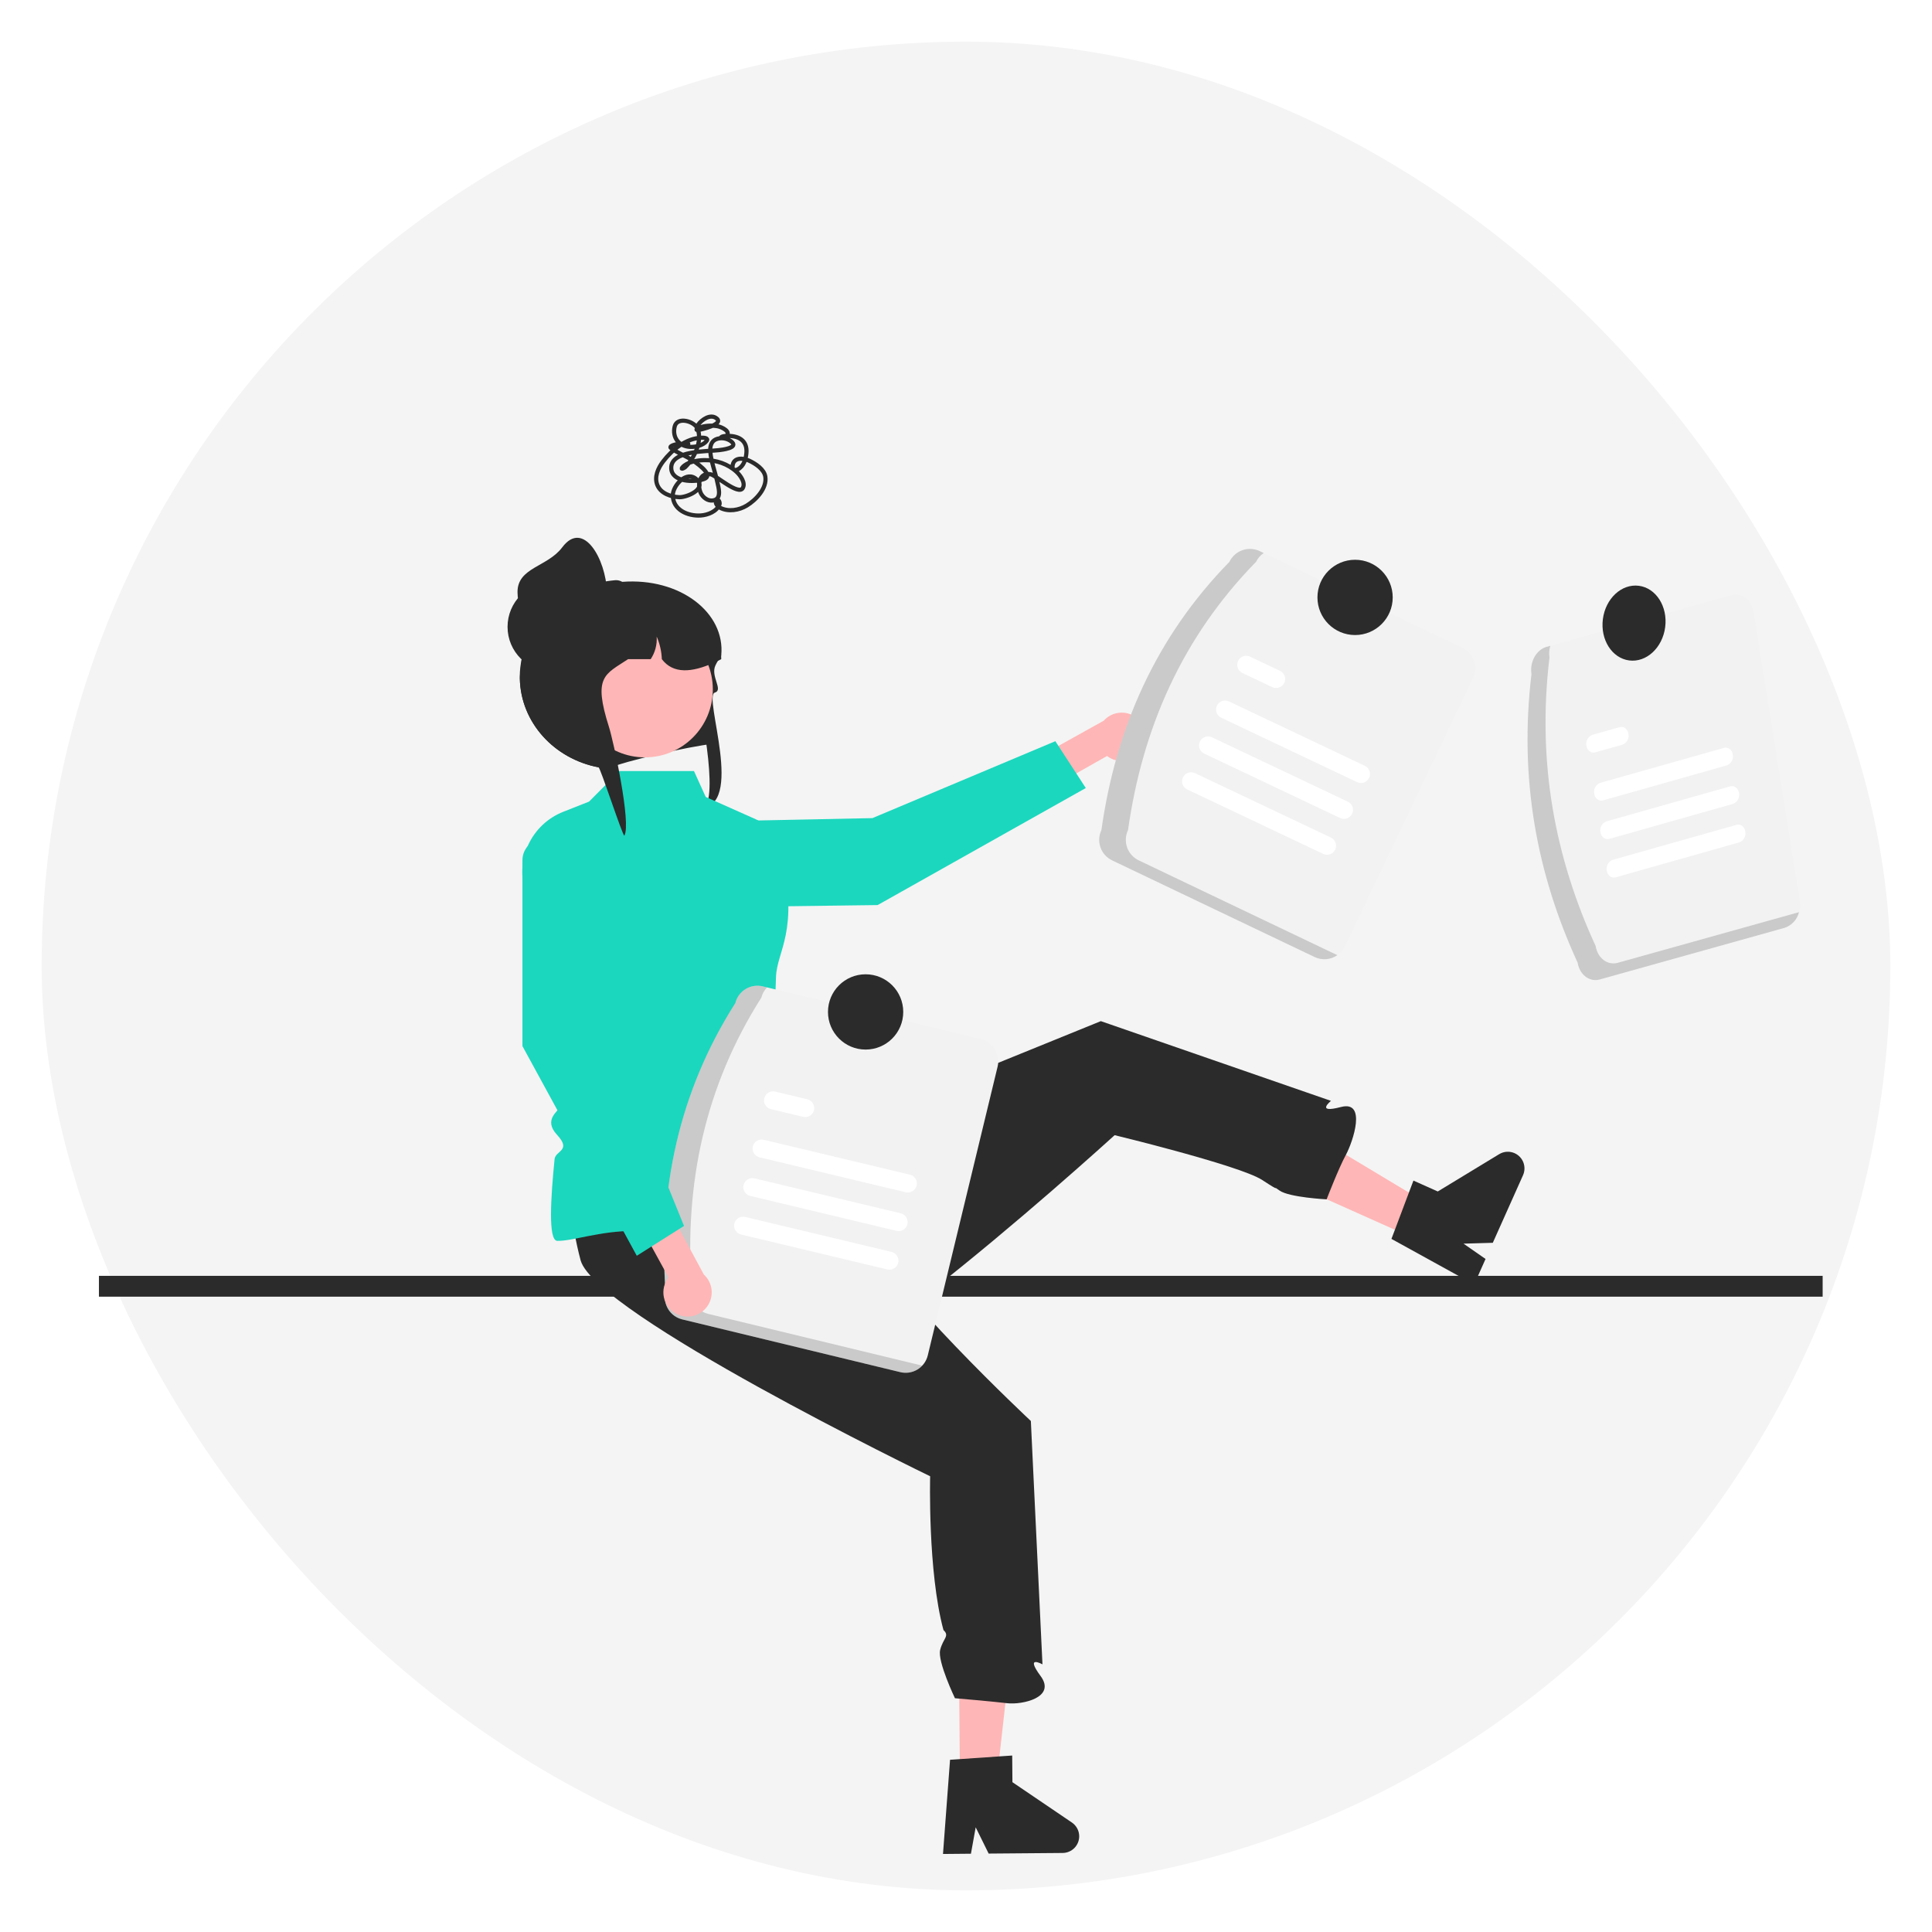 <svg width="371" height="371" viewBox="0 0 371 371" fill="none" xmlns="http://www.w3.org/2000/svg">
<g filter="url(#filter0_d_972_3245)">
<rect x="8" y="8" width="355" height="355" rx="177.5" fill="#F4F4F4"/>
</g>
<path d="M278.666 129.739C276.694 129.715 274.805 129.648 272.998 129.539C274.873 129.828 276.775 129.895 278.666 129.739Z" fill="#F2F2F2"/>
<path d="M350 245H19V249H350V245Z" fill="#2B2B2B"/>
<path d="M133.737 132.785C133.391 131.574 138.228 142.676 137.078 142.81C131.836 143.411 120.221 146.122 116.57 147.583C116.405 147.564 116.241 147.545 116.081 147.521C115.69 147.478 115.308 147.416 114.931 147.344C106.43 145.736 99.998 138.752 99.824 130.322C99.814 130.203 99.814 130.079 99.814 129.959C99.813 129.377 99.844 128.796 99.906 128.217C99.986 127.427 100.124 126.644 100.317 125.873L100.298 125.869C96.913 122.69 98.34 116.794 102.653 114.307C104.527 113.23 106.606 112.555 108.756 112.326C109.339 112.263 109.924 112.231 110.511 112.231H116.019C117.158 111.985 118.314 111.818 119.476 111.73H119.486C130.574 110.885 139.317 117.644 138.499 125.869C138.494 125.878 138.485 125.888 138.48 125.897C138.243 126.251 138.035 126.585 137.851 126.905C137.672 127.205 137.523 127.492 137.392 127.764C136.381 129.864 138.979 132.507 137.257 133C134.966 133.656 143.282 155.221 134.214 155.221C138.625 156.475 134.691 136.127 133.737 132.785Z" fill="#2B2B2B"/>
<path d="M184.333 341.223L191.484 341.163L194.649 312.934L184.096 313.022L184.333 341.223Z" fill="#FFB6B6"/>
<path d="M207.238 352.597C207.244 353.445 206.914 354.261 206.32 354.865C205.725 355.47 204.916 355.814 204.068 355.823L189.85 355.941L187.361 350.895L186.447 355.967L181.082 356.016L182.437 337.927L184.303 337.803L191.916 337.278L194.372 337.113L194.415 342.231L205.837 349.979C206.264 350.27 206.615 350.66 206.86 351.116C207.104 351.571 207.233 352.08 207.238 352.597Z" fill="#2B2B2B"/>
<path d="M193.401 327.066C190.557 326.722 183.379 326.111 183.379 326.111C183.379 326.111 179.99 319.037 180.539 316.836C181.078 314.626 182.424 314.177 181.174 313.022C178.128 301.766 178.615 283.484 178.615 283.484C178.615 283.484 162.226 275.546 145.631 266.357C129.408 257.368 112.99 247.187 111.505 242.055C110.525 238.385 109.868 234.636 109.539 230.852C109.291 228.37 109.138 225.935 109.042 223.754C108.818 218.761 108.909 215.071 108.909 215.071L129.589 214.727L143.287 214.412H144.719V216.799L148.318 222.918C148.318 222.918 154.537 230.15 153.806 230.823C152.923 231.64 153.191 232.365 156.326 232.957C157.218 233.113 158.126 233.15 159.028 233.067C164.092 232.68 166.211 235.578 166.335 236.212C167.184 240.695 175.704 250.433 183.684 258.743H183.689C191.053 266.419 197.955 272.873 197.955 272.873L198.346 281.107L200.184 319.605C200.184 319.605 196.738 317.676 199.816 321.834C202.895 325.996 196.246 327.404 193.401 327.066Z" fill="#2B2B2B"/>
<path d="M270.982 237.55L273.901 231.02L249.549 216.4L245.24 226.037L270.982 237.55Z" fill="#FFB6B6"/>
<path d="M290.852 221.447C291.625 221.793 292.23 222.433 292.532 223.225C292.835 224.017 292.811 224.897 292.466 225.671L286.661 238.652L281.037 238.817L285.269 241.758L283.082 246.658L267.197 237.902L267.861 236.153L270.55 229.01L271.422 226.708L276.093 228.797L287.889 221.632C288.331 221.364 288.831 221.207 289.347 221.174C289.863 221.142 290.38 221.235 290.852 221.447Z" fill="#2B2B2B"/>
<path d="M258.461 221.746C258.444 221.783 258.424 221.817 258.408 221.847C257.077 224.29 254.893 229.941 254.757 230.29C254.754 230.296 254.752 230.303 254.751 230.31C254.751 230.31 247.546 229.939 245.705 228.617C243.86 227.286 246.652 229.391 242.398 226.607C240.198 225.16 232.664 222.901 225.915 221.055C219.637 219.338 214.042 217.987 214.042 217.987C214.042 217.987 209.097 222.489 201.932 228.709L201.929 228.713C195.275 234.478 186.699 241.727 178.389 248.218C160.597 253.452 141.818 257.987 137.123 255.439C133.823 253.559 130.694 251.394 127.77 248.97L132.604 236.297L145.388 222.907L158.845 217.438L164.109 215.297L171.481 212.306L211.391 196.088L255.588 211.399C255.588 211.399 252.51 213.886 257.52 212.574C262.462 211.283 259.851 219.127 258.461 221.746Z" fill="#2B2B2B"/>
<path d="M118.944 148.061H133.263L135.517 153.037L145.106 157.31C146.353 157.867 147.452 158.709 148.314 159.768C149.176 160.828 149.777 162.075 150.068 163.409C153.521 179.195 149.154 182.475 149.013 187.68C148.536 205.342 146.076 208.855 146.352 213.215C146.434 214.52 147.23 219.679 149.792 219.193C152.354 218.708 150.973 220.747 151.579 221.54C152.103 222.225 154.858 221.316 153.129 223.592C151.399 225.868 158.793 232.073 154.263 232.073C145.672 232.073 128.49 236.369 121.808 236.369C115.126 236.369 109.963 238.351 107.012 238.279C105.214 238.235 105.777 229.85 106.495 222.588C106.658 220.943 109.815 220.986 106.982 217.938C104.149 214.889 107.484 213.304 107.49 212.502C107.496 211.65 109.096 209.502 107.1 205.99C105.103 202.478 106.943 203.931 106.857 202.828C106.189 194.329 105.231 183.492 105.231 183.492L101.01 171.611C99.931 168.575 100.074 165.237 101.408 162.304C102.742 159.37 105.163 157.069 108.161 155.886L113.112 153.933L118.944 148.061Z" fill="#1BD7BE"/>
<path d="M219.5 143.678C219.181 144.272 218.738 144.789 218.2 145.195C217.662 145.6 217.043 145.884 216.385 146.026C215.726 146.169 215.045 146.167 214.388 146.02C213.73 145.873 213.113 145.585 212.577 145.176L192.407 156.597L187.877 151.794L211.933 138.404C212.688 137.555 213.729 137.011 214.858 136.878C215.987 136.744 217.125 137.03 218.058 137.68C218.991 138.33 219.653 139.299 219.918 140.405C220.184 141.51 220.035 142.675 219.5 143.678Z" fill="#FFB6B6"/>
<path d="M128.684 170.637L128.377 174.315L168.532 173.799L208.503 151.325L202.659 142.33L167.528 157.103L142.558 157.61C139.044 157.681 135.681 159.052 133.119 161.458C130.557 163.864 128.977 167.134 128.684 170.637Z" fill="#1BD7BE"/>
<path d="M123.843 145.436C131.045 145.436 136.883 139.597 136.883 132.394C136.883 125.191 131.045 119.352 123.843 119.352C116.641 119.352 110.803 125.191 110.803 132.394C110.803 139.597 116.641 145.436 123.843 145.436Z" fill="#FFB6B6"/>
<path d="M138.499 126.58C138.282 126.695 138.069 126.8 137.851 126.905C137.624 127.015 137.397 127.124 137.17 127.225C132.803 129.206 129.249 129.425 127.092 126.58C127.034 125.083 126.698 123.61 126.101 122.236C126.206 123.772 125.802 125.299 124.95 126.58H120.608C116.135 129.549 113.838 129.86 116.942 139.607C117.808 142.323 121.249 158.128 119.896 160.472C119.504 160.429 115.308 147.416 114.931 147.345C106.43 145.736 99.998 138.752 99.824 130.323C99.834 129.893 99.863 129.463 99.906 129.043C100.466 128.201 101.082 127.398 101.749 126.637C101.745 124.384 102.263 122.161 103.262 120.141C104.526 117.582 106.496 115.438 108.939 113.964C110.396 113.258 111.914 112.687 113.475 112.26C113.514 112.25 113.548 112.241 113.586 112.231C114.065 112.102 114.553 111.983 115.042 111.883C116.051 111.67 117.071 111.515 118.098 111.42C118.17 111.415 118.243 111.41 118.311 111.41C118.721 111.411 119.123 111.522 119.476 111.73C119.481 111.73 119.481 111.735 119.486 111.735C119.738 111.882 119.958 112.079 120.134 112.312C120.443 112.706 120.61 113.192 120.608 113.692H125.443C125.622 113.692 125.801 113.697 125.98 113.706C129.207 113.816 132.277 115.127 134.589 117.382C136.901 119.637 138.289 122.674 138.48 125.898C138.495 126.127 138.499 126.351 138.499 126.58Z" fill="#2B2B2B"/>
<path d="M106.056 128.968C110.801 128.968 114.647 125.121 114.647 120.375C114.647 115.63 110.801 111.783 106.056 111.783C101.311 111.783 97.465 115.63 97.465 120.375C97.465 125.121 101.311 128.968 106.056 128.968Z" fill="#2B2B2B"/>
<path d="M116.559 113.691C116.723 118.433 112.713 122.283 107.968 122.283C105.689 122.283 103.504 121.378 101.893 119.766C100.282 118.155 99.377 115.97 99.377 113.691C99.377 108.945 105.123 108.896 107.968 105.099C111.992 99.726 116.338 107.295 116.559 113.691Z" fill="#2B2B2B"/>
<path d="M127.79 248.102C126.456 228.305 130.362 209.683 141.207 192.618C141.48 191.495 142.187 190.526 143.173 189.924C144.159 189.322 145.343 189.136 146.467 189.406L188.364 199.54C189.486 199.813 190.455 200.52 191.057 201.506C191.659 202.492 191.845 203.677 191.575 204.8L178.158 260.285C177.885 261.407 177.178 262.376 176.192 262.978C175.206 263.58 174.022 263.766 172.898 263.496L131.001 253.362C129.879 253.089 128.91 252.382 128.308 251.396C127.706 250.41 127.52 249.225 127.79 248.102Z" fill="#F2F2F2"/>
<path opacity="0.2" d="M136.001 252.306C134.878 252.034 133.91 251.327 133.308 250.34C132.706 249.354 132.52 248.17 132.79 247.046C131.456 227.249 135.361 208.627 146.207 191.562C146.39 190.826 146.764 190.151 147.291 189.606L146.467 189.406C145.343 189.136 144.159 189.322 143.173 189.924C142.187 190.526 141.48 191.495 141.207 192.618C130.362 209.683 126.456 228.305 127.79 248.102C127.52 249.225 127.706 250.41 128.308 251.396C128.91 252.382 129.879 253.089 131.001 253.362L172.898 263.496C173.643 263.674 174.422 263.651 175.155 263.431C175.888 263.21 176.55 262.8 177.074 262.241L136.001 252.306Z" fill="#2B2B2B"/>
<path d="M173.935 228.95L145.841 222.237C145.394 222.13 145.008 221.85 144.768 221.458C144.527 221.067 144.452 220.596 144.559 220.149C144.666 219.702 144.946 219.316 145.337 219.075C145.728 218.835 146.199 218.759 146.646 218.865L174.741 225.579C175.187 225.687 175.571 225.967 175.811 226.358C176.05 226.75 176.125 227.22 176.018 227.666C175.911 228.112 175.632 228.498 175.242 228.739C174.852 228.979 174.382 229.056 173.935 228.95Z" fill="white"/>
<path d="M154.227 214.467L148.046 212.99C147.6 212.884 147.213 212.605 146.972 212.215C146.73 211.824 146.654 211.353 146.759 210.906C146.864 210.459 147.143 210.072 147.533 209.83C147.924 209.588 148.394 209.511 148.841 209.616L148.852 209.619L155.033 211.095C155.478 211.204 155.863 211.484 156.102 211.875C156.342 212.266 156.416 212.737 156.31 213.183C156.203 213.629 155.924 214.015 155.534 214.255C155.144 214.496 154.674 214.572 154.227 214.467Z" fill="white"/>
<path d="M170.389 243.772L142.294 237.059C141.848 236.951 141.463 236.67 141.224 236.279C140.984 235.888 140.91 235.417 141.016 234.971C141.123 234.525 141.402 234.139 141.792 233.898C142.183 233.658 142.653 233.582 143.1 233.687L171.194 240.4C171.416 240.452 171.626 240.547 171.811 240.68C171.996 240.813 172.153 240.981 172.273 241.175C172.393 241.368 172.473 241.584 172.51 241.809C172.547 242.034 172.539 242.264 172.487 242.485C172.434 242.707 172.339 242.916 172.206 243.101C172.072 243.286 171.904 243.443 171.71 243.563C171.516 243.682 171.301 243.763 171.076 243.799C170.851 243.835 170.621 243.827 170.4 243.774L170.389 243.772Z" fill="white"/>
<path d="M172.166 236.363L144.071 229.65C143.624 229.544 143.237 229.264 142.996 228.873C142.755 228.482 142.679 228.01 142.785 227.563C142.892 227.116 143.171 226.729 143.562 226.488C143.954 226.247 144.425 226.171 144.872 226.277L144.876 226.278L172.971 232.992C173.417 233.1 173.802 233.38 174.041 233.771C174.281 234.163 174.355 234.633 174.249 235.079C174.142 235.525 173.863 235.911 173.473 236.152C173.082 236.393 172.612 236.469 172.166 236.363Z" fill="white"/>
<path d="M166.223 201.547C170.214 201.547 173.449 198.311 173.449 194.319C173.449 190.328 170.214 187.092 166.223 187.092C162.231 187.092 158.996 190.328 158.996 194.319C158.996 198.311 162.231 201.547 166.223 201.547Z" fill="#2B2B2B"/>
<path d="M129.787 252.242C129.197 251.917 128.686 251.466 128.287 250.923C127.889 250.38 127.613 249.757 127.479 249.097C127.345 248.437 127.356 247.755 127.511 247.1C127.666 246.445 127.962 245.831 128.378 245.301L117.219 224.982L122.079 220.514L135.156 244.743C135.996 245.509 136.526 246.557 136.645 247.688C136.764 248.818 136.464 249.954 135.802 250.878C135.14 251.802 134.162 252.452 133.054 252.703C131.945 252.955 130.783 252.791 129.787 252.242Z" fill="#FFB6B6"/>
<path d="M116.751 162.304L104.748 161.146C104.189 161.092 103.623 161.155 103.09 161.333C102.556 161.51 102.065 161.797 101.648 162.175C101.232 162.553 100.899 163.014 100.672 163.529C100.444 164.043 100.326 164.6 100.326 165.162V200.883L122.281 241.145L131.349 235.417L117.031 200.093L116.751 162.304Z" fill="#1BD7BE"/>
<path d="M211.501 159.404C214.284 139.758 221.951 122.344 236.087 107.887C236.585 106.845 237.477 106.043 238.566 105.658C239.655 105.273 240.853 105.335 241.896 105.832L280.797 124.401C281.839 124.9 282.64 125.792 283.026 126.881C283.411 127.97 283.349 129.168 282.852 130.211L258.267 181.728C257.768 182.77 256.877 183.572 255.788 183.957C254.699 184.343 253.501 184.28 252.458 183.784L213.557 165.214C212.515 164.715 211.713 163.823 211.328 162.734C210.943 161.645 211.005 160.447 211.501 159.404Z" fill="#F2F2F2"/>
<path opacity="0.2" d="M218.667 165.214C217.625 164.715 216.823 163.823 216.438 162.734C216.053 161.645 216.115 160.447 216.611 159.404C219.394 139.758 227.061 122.344 241.196 107.887C241.527 107.205 242.033 106.622 242.661 106.197L241.896 105.832C240.853 105.335 239.655 105.273 238.566 105.658C237.477 106.043 236.585 106.845 236.087 107.887C221.951 122.344 214.284 139.758 211.501 159.404C211.005 160.447 210.943 161.645 211.328 162.734C211.713 163.823 212.515 164.715 213.557 165.214L252.458 183.784C253.15 184.111 253.916 184.25 254.679 184.186C255.442 184.122 256.175 183.857 256.802 183.418L218.667 165.214Z" fill="#2B2B2B"/>
<path d="M260.609 150.195L234.507 137.823C234.091 137.626 233.771 137.273 233.616 136.84C233.462 136.407 233.486 135.93 233.683 135.515C233.879 135.099 234.233 134.779 234.666 134.624C235.099 134.47 235.576 134.494 235.991 134.69L262.094 147.062C262.508 147.26 262.826 147.614 262.979 148.046C263.133 148.478 263.109 148.954 262.912 149.368C262.716 149.783 262.363 150.102 261.932 150.257C261.5 150.412 261.025 150.39 260.609 150.195Z" fill="white"/>
<path d="M244.318 131.956L238.576 129.235C238.369 129.138 238.184 129.001 238.031 128.833C237.877 128.665 237.759 128.468 237.681 128.254C237.604 128.04 237.569 127.812 237.58 127.585C237.591 127.357 237.646 127.134 237.743 126.928C237.84 126.722 237.976 126.537 238.145 126.383C238.313 126.23 238.51 126.111 238.724 126.034C238.939 125.957 239.166 125.923 239.394 125.934C239.621 125.944 239.844 126 240.05 126.097L240.06 126.102L245.803 128.824C246.217 129.021 246.535 129.375 246.689 129.807C246.843 130.24 246.819 130.715 246.622 131.13C246.426 131.545 246.073 131.865 245.641 132.019C245.209 132.174 244.733 132.152 244.318 131.956Z" fill="white"/>
<path d="M254.081 163.968L227.979 151.596C227.565 151.399 227.246 151.045 227.092 150.613C226.939 150.18 226.963 149.705 227.159 149.29C227.356 148.875 227.708 148.555 228.14 148.401C228.572 148.246 229.048 148.268 229.463 148.464L255.566 160.835C255.772 160.932 255.957 161.069 256.11 161.237C256.263 161.405 256.382 161.602 256.459 161.816C256.536 162.03 256.57 162.258 256.56 162.485C256.549 162.712 256.494 162.935 256.397 163.141C256.3 163.347 256.164 163.532 255.996 163.686C255.827 163.839 255.631 163.958 255.416 164.035C255.202 164.112 254.975 164.146 254.748 164.136C254.52 164.125 254.297 164.07 254.091 163.973L254.081 163.968Z" fill="white"/>
<path d="M257.344 157.083L231.241 144.711C230.825 144.514 230.505 144.161 230.35 143.728C230.195 143.295 230.218 142.819 230.414 142.403C230.61 141.987 230.964 141.667 231.397 141.512C231.829 141.357 232.306 141.38 232.722 141.576L232.725 141.578L258.828 153.95C259.242 154.148 259.56 154.501 259.714 154.934C259.867 155.366 259.843 155.841 259.647 156.256C259.45 156.671 259.098 156.99 258.666 157.145C258.234 157.3 257.759 157.278 257.344 157.083Z" fill="white"/>
<path d="M260.215 121.947C264.206 121.947 267.441 118.711 267.441 114.72C267.441 110.728 264.206 107.492 260.215 107.492C256.224 107.492 252.988 110.728 252.988 114.72C252.988 118.711 256.224 121.947 260.215 121.947Z" fill="#2B2B2B"/>
<path d="M302.953 184.855C295.116 167.85 291.684 149.524 294.088 129.447C293.716 127.112 295.018 124.771 296.998 124.215L332.48 114.301C334.46 113.75 336.368 115.194 336.743 117.528L345.609 172.936C345.981 175.272 344.679 177.612 342.699 178.168L307.217 188.082C305.236 188.633 303.329 187.189 302.953 184.855Z" fill="#F2F2F2"/>
<path opacity="0.2" d="M310.671 184.884C308.691 185.435 306.783 183.991 306.407 181.657C298.57 164.652 295.138 146.326 297.542 126.249C297.428 125.504 297.481 124.742 297.696 124.02L296.998 124.215C295.018 124.77 293.716 127.111 294.088 129.447C291.684 149.524 295.116 167.85 302.953 184.854C303.329 187.189 305.236 188.632 307.217 188.082L342.699 178.167C343.375 177.941 343.982 177.546 344.464 177.021C344.946 176.496 345.287 175.858 345.455 175.165L310.671 184.884Z" fill="#2B2B2B"/>
<path d="M331.598 146.974L307.833 153.696C307.045 153.917 306.285 153.344 306.135 152.415C306.05 151.988 306.119 151.544 306.33 151.163C306.54 150.782 306.88 150.488 307.287 150.333L331.052 143.611C331.84 143.391 332.599 143.967 332.747 144.896C332.831 145.322 332.762 145.765 332.552 146.145C332.342 146.525 332.004 146.819 331.598 146.974Z" fill="white"/>
<path d="M311.56 142.997L306.331 144.476C305.544 144.702 304.782 144.133 304.629 143.205C304.542 142.777 304.609 142.332 304.82 141.95C305.03 141.567 305.369 141.272 305.776 141.116L305.785 141.113L311.013 139.635C311.801 139.415 312.56 139.99 312.709 140.919C312.793 141.346 312.724 141.788 312.514 142.168C312.304 142.549 311.966 142.842 311.56 142.997Z" fill="white"/>
<path d="M333.995 161.756L310.23 168.478C309.442 168.697 308.683 168.122 308.535 167.193C308.451 166.767 308.52 166.324 308.73 165.944C308.94 165.564 309.278 165.27 309.684 165.115L333.449 158.393C334.236 158.167 334.998 158.737 335.152 159.665C335.239 160.092 335.171 160.537 334.961 160.919C334.751 161.302 334.412 161.597 334.004 161.753L333.995 161.756Z" fill="white"/>
<path d="M332.795 154.367L309.03 161.088C308.242 161.312 307.481 160.741 307.329 159.813C307.243 159.385 307.311 158.941 307.522 158.558C307.733 158.176 308.072 157.882 308.48 157.726L308.483 157.725L332.248 151.004C333.036 150.784 333.795 151.359 333.944 152.288C334.028 152.715 333.959 153.157 333.749 153.537C333.539 153.918 333.201 154.211 332.795 154.367Z" fill="white"/>
<path d="M319.764 120.429C320.275 116.47 318.011 112.915 314.707 112.488C311.403 112.061 308.31 114.924 307.799 118.883C307.288 122.842 309.551 126.397 312.855 126.824C316.159 127.251 319.252 124.388 319.764 120.429Z" fill="#2B2B2B"/>
<path d="M132.16 85.243C131.206 85.243 130.175 85.137 129.27 85.483C129.047 85.568 128.505 85.789 128.863 86.056C130.011 86.915 131.493 87.47 132.718 88.23C133.176 88.513 137.369 91.19 135.191 91.986C133.327 92.668 129.01 92.608 128.898 89.932C128.751 86.402 135.933 86.72 138.062 86.441C138.526 86.38 142.022 86.022 140.402 84.755C139.614 84.139 138.344 83.95 137.424 84.387C136.53 84.813 136.332 85.806 136.396 86.681C136.543 88.682 137.346 90.634 137.752 92.594C137.941 93.504 138.587 95.52 137.274 96.008C136.249 96.388 135.238 95.772 134.712 94.938C133.81 93.508 134.141 90.527 136.538 91.096C137.518 91.329 141.782 95.13 142.618 93.749C143.234 92.731 142.159 91.28 141.466 90.634C139.813 89.094 137.507 88.306 135.226 88.358C133.916 88.388 131.984 88.684 131.061 89.727C130.592 90.255 131.387 89.888 131.539 89.744C133.312 88.068 134.939 84.686 133.941 82.299C133.349 80.885 130.05 79.936 129.563 81.889C129.047 83.956 130.313 85.725 132.576 85.816C133.616 85.859 135.037 85.533 135.696 84.67C136.142 84.085 135.082 84.046 134.774 84.054C131.723 84.133 129.066 86.359 127.338 88.615C126.373 89.874 125.587 91.59 126.239 93.167C126.894 94.752 128.831 95.422 130.458 95.477C131.848 95.525 135.728 93.943 133.808 92.089C131.855 90.203 129.199 93.259 129.199 95.109C129.199 97.848 132.008 99.154 134.57 98.986C135.942 98.895 137.666 98.209 138.169 96.846C138.307 96.472 137.877 95.561 137.531 96.179C137.25 96.678 137.865 97.291 138.257 97.497C139.856 98.336 141.915 97.984 143.398 97.086C145.169 96.014 147.317 93.749 146.961 91.524C146.734 90.106 145.105 89.053 143.894 88.478C142.642 87.882 140.812 87.784 140.668 89.522C140.614 90.18 141.073 90.441 141.687 90.121C142.816 89.531 143.216 88.185 143.327 87.04C143.576 84.488 141.698 83.57 139.321 83.72C137.991 83.804 138.294 84.495 139.232 83.9C140.709 82.963 138.581 81.97 137.726 81.837C136.588 81.661 135.268 81.712 134.198 82.163C133.764 82.345 133.465 82.65 134.18 82.556C134.6 82.501 138.958 81.495 137.655 80.383C136.442 79.348 134.7 80.64 134.074 81.546" stroke="#2B2B2B" stroke-width="0.8" stroke-linecap="round"/>
<defs>
<filter id="filter0_d_972_3245" x="0" y="0" width="371" height="371" filterUnits="userSpaceOnUse" color-interpolation-filters="sRGB">
<feFlood flood-opacity="0" result="BackgroundImageFix"/>
<feColorMatrix in="SourceAlpha" type="matrix" values="0 0 0 0 0 0 0 0 0 0 0 0 0 0 0 0 0 0 127 0" result="hardAlpha"/>
<feOffset/>
<feGaussianBlur stdDeviation="4"/>
<feComposite in2="hardAlpha" operator="out"/>
<feColorMatrix type="matrix" values="0 0 0 0 0 0 0 0 0 0 0 0 0 0 0 0 0 0 0.15 0"/>
<feBlend mode="normal" in2="BackgroundImageFix" result="effect1_dropShadow_972_3245"/>
<feBlend mode="normal" in="SourceGraphic" in2="effect1_dropShadow_972_3245" result="shape"/>
</filter>
</defs>
</svg>
